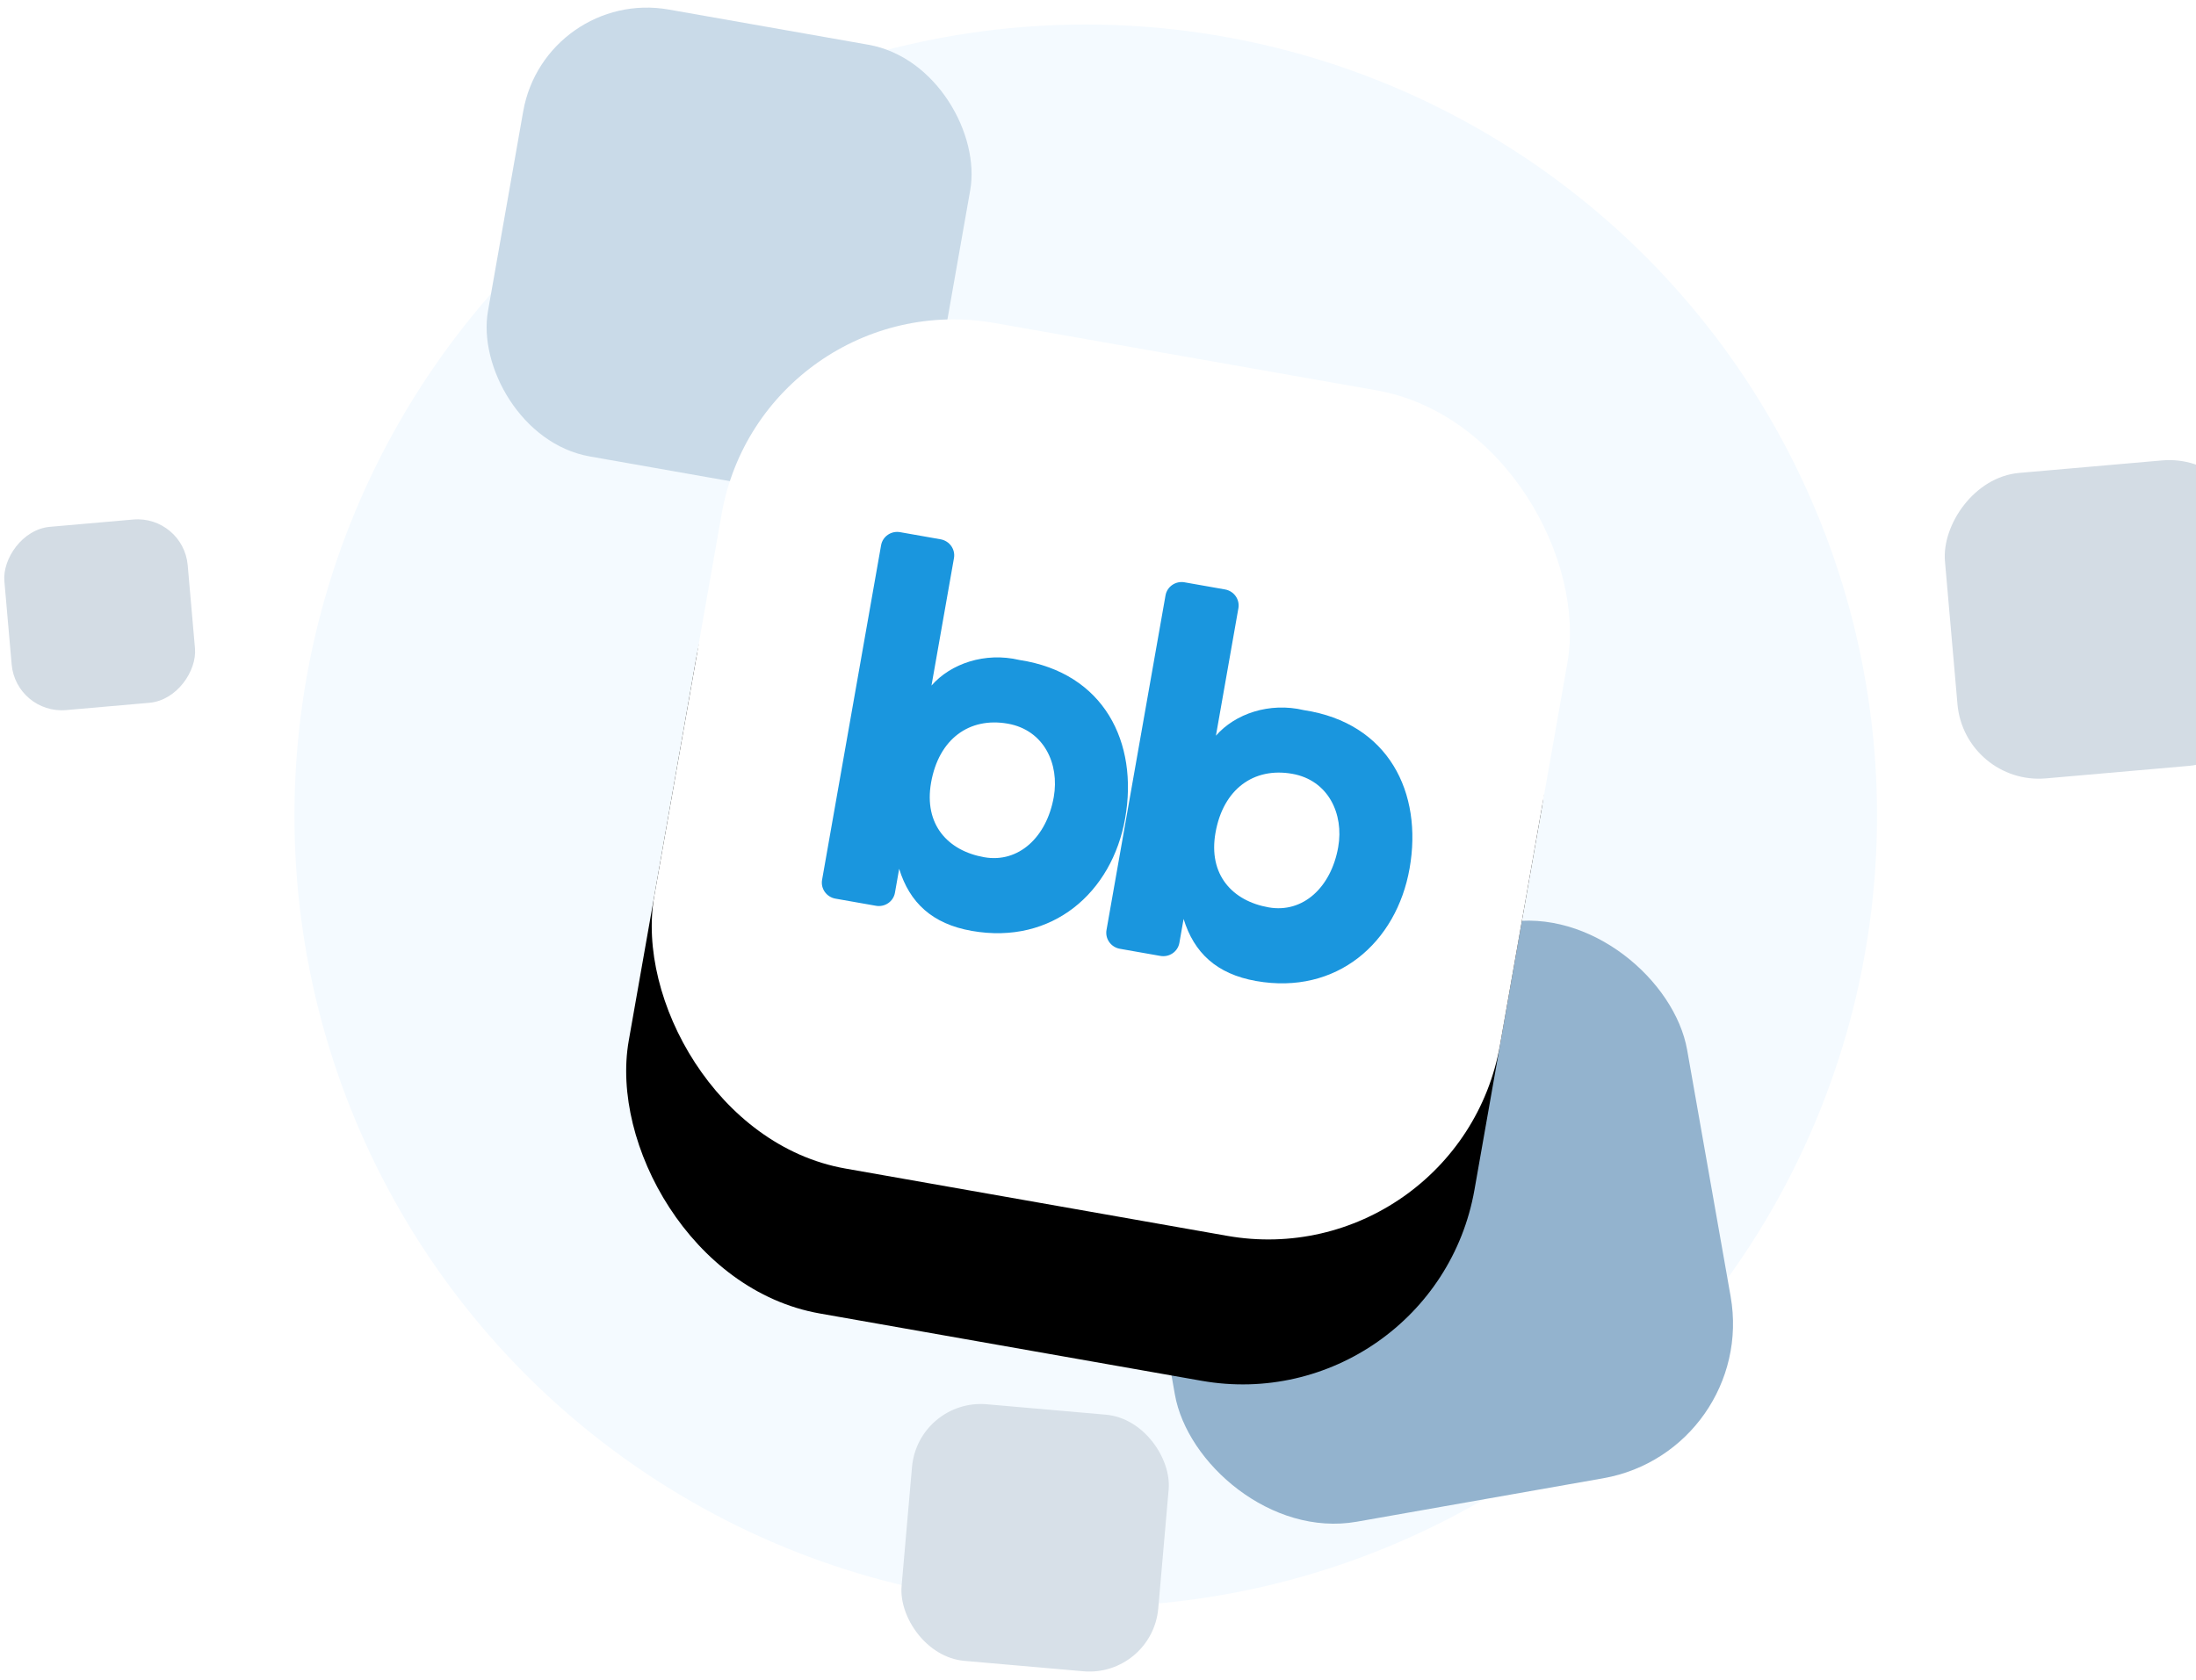 <svg width="179px" height="137px" viewBox="0 0 179 137" version="1.1" xmlns="http://www.w3.org/2000/svg" xmlns:xlink="http://www.w3.org/1999/xlink">
    <!-- Generator: Sketch 44.1 (41455) - http://www.bohemiancoding.com/sketch -->
    <desc>Created with Sketch.</desc>
    <defs>
        <rect id="path-1" x="5.546" y="5.546" width="70" height="70" rx="19.2"></rect>
        <filter x="-47.1%" y="-30.0%" width="194.3%" height="194.3%" filterUnits="objectBoundingBox" id="filter-2">
            <feOffset dx="0" dy="12" in="SourceAlpha" result="shadowOffsetOuter1"></feOffset>
            <feGaussianBlur stdDeviation="9" in="shadowOffsetOuter1" result="shadowBlurOuter1"></feGaussianBlur>
            <feColorMatrix values="0 0 0 0 0.188   0 0 0 0 0.271   0 0 0 0 0.467  0 0 0 0.216 0" type="matrix" in="shadowBlurOuter1"></feColorMatrix>
        </filter>
    </defs>
    <g id="Landing" stroke="none" stroke-width="1" fill="none" fill-rule="evenodd">
        <g id="DOCS" transform="translate(-1056, -1954)">
            <g id="Get-started-section" transform="translate(460, 1947)">
                <g id="Group-17-Copy">
                    <g id="BB-graphic" transform="translate(596, 6)">
                        <circle id="Oval" fill="#F4FAFF" cx="88.5" cy="67.5" r="64.5"></circle>
                        <rect id="Rectangle-7-Copy" fill="#93B3CE" transform="translate(116.644, 100.644) rotate(-10) translate(-116.644, -100.644) " x="93.644" y="77.644" width="46" height="46" rx="12.8"></rect>
                        <rect id="Rectangle-7-Copy-2" fill="#C9DAE8" transform="translate(59.431, 21.431) rotate(10) translate(-59.431, -21.431) " x="40.931" y="2.931" width="37" height="37" rx="10.24"></rect>
                        <rect id="Rectangle-7-Copy-3" fill="#D7E0E8" transform="translate(84.375, 126.375) rotate(5) translate(-84.375, -126.375) " x="73.875" y="115.875" width="21" height="21" rx="5.632"></rect>
                        <rect id="Rectangle-7-Copy-4" fill="#D3DCE4" transform="translate(171.5, 51.5) scale(-1, 1) rotate(5) translate(-171.5, -51.5) " x="159" y="39" width="25" height="25" rx="6.656"></rect>
                        <rect id="Rectangle-7-Copy-5" fill="#D3DCE4" transform="translate(8.125, 51.125) scale(-1, 1) rotate(5) translate(-8.125, -51.125) " x="0.625" y="43.625" width="15" height="15" rx="4.096"></rect>
                        <g id="Group-26" transform="translate(50, 24)">
                            <g id="Rectangle-7" transform="translate(40.546, 40.546) rotate(10) translate(-40.546, -40.546) ">
                                <use fill="black" fill-opacity="1" filter="url(#filter-2)" xlink:href="#path-1"></use>
                                <use fill="#FFFFFF" fill-rule="evenodd" xlink:href="#path-1"></use>
                            </g>
                            <g id="Group-25" transform="translate(42.5, 39.5) rotate(10) translate(-42.5, -39.5) translate(19, 24)" fill="#1A96DE">
                                <g id="bb_vector_black">
                                    <path d="M36.276,8.574 C43.251,8.405 47,13.515 47,19.787 C47,25.932 42.95,31 36.276,31 C32.997,31 30.886,29.606 29.574,27.043 L29.574,29.022 C29.574,29.75 28.974,30.34 28.233,30.34 L24.882,30.34 C24.142,30.34 23.542,29.75 23.542,29.021 L23.542,1.32 C23.542,0.591 24.142,0 24.882,0 L28.233,0 C28.974,0 29.574,0.59 29.574,1.319 L29.574,11.872 C30.8,9.841 33.385,8.405 36.276,8.574 Z M40.968,19.089 C40.968,16.342 39.229,13.851 36.237,13.851 C33.069,13.851 30.914,16.04 30.914,19.671 C30.914,23.135 33.22,24.909 36.237,24.909 C39.078,24.909 40.968,22.418 40.968,19.089 Z" id="Path"></path>
                                    <path d="M12.734,8.574 C19.71,8.405 23.458,13.515 23.458,19.787 C23.458,25.932 19.408,31 12.734,31 C9.455,31 7.344,29.606 6.032,27.043 L6.032,29.022 C6.032,29.75 5.432,30.34 4.691,30.34 L1.341,30.34 C0.6,30.34 0,29.75 0,29.021 L0,1.32 C0,0.591 0.6,0 1.341,0 L4.691,0 C5.432,0 6.032,0.59 6.032,1.319 L6.032,11.872 C7.258,9.841 9.843,8.405 12.734,8.574 Z M17.426,19.089 C17.426,16.342 15.687,13.851 12.695,13.851 C9.527,13.851 7.373,16.04 7.373,19.671 C7.373,23.135 9.678,24.909 12.695,24.909 C15.536,24.909 17.426,22.418 17.426,19.089 Z" id="Path-Copy"></path>
                                </g>
                            </g>
                        </g>
                    </g>
                </g>
            </g>
        </g>
    </g>
</svg>
